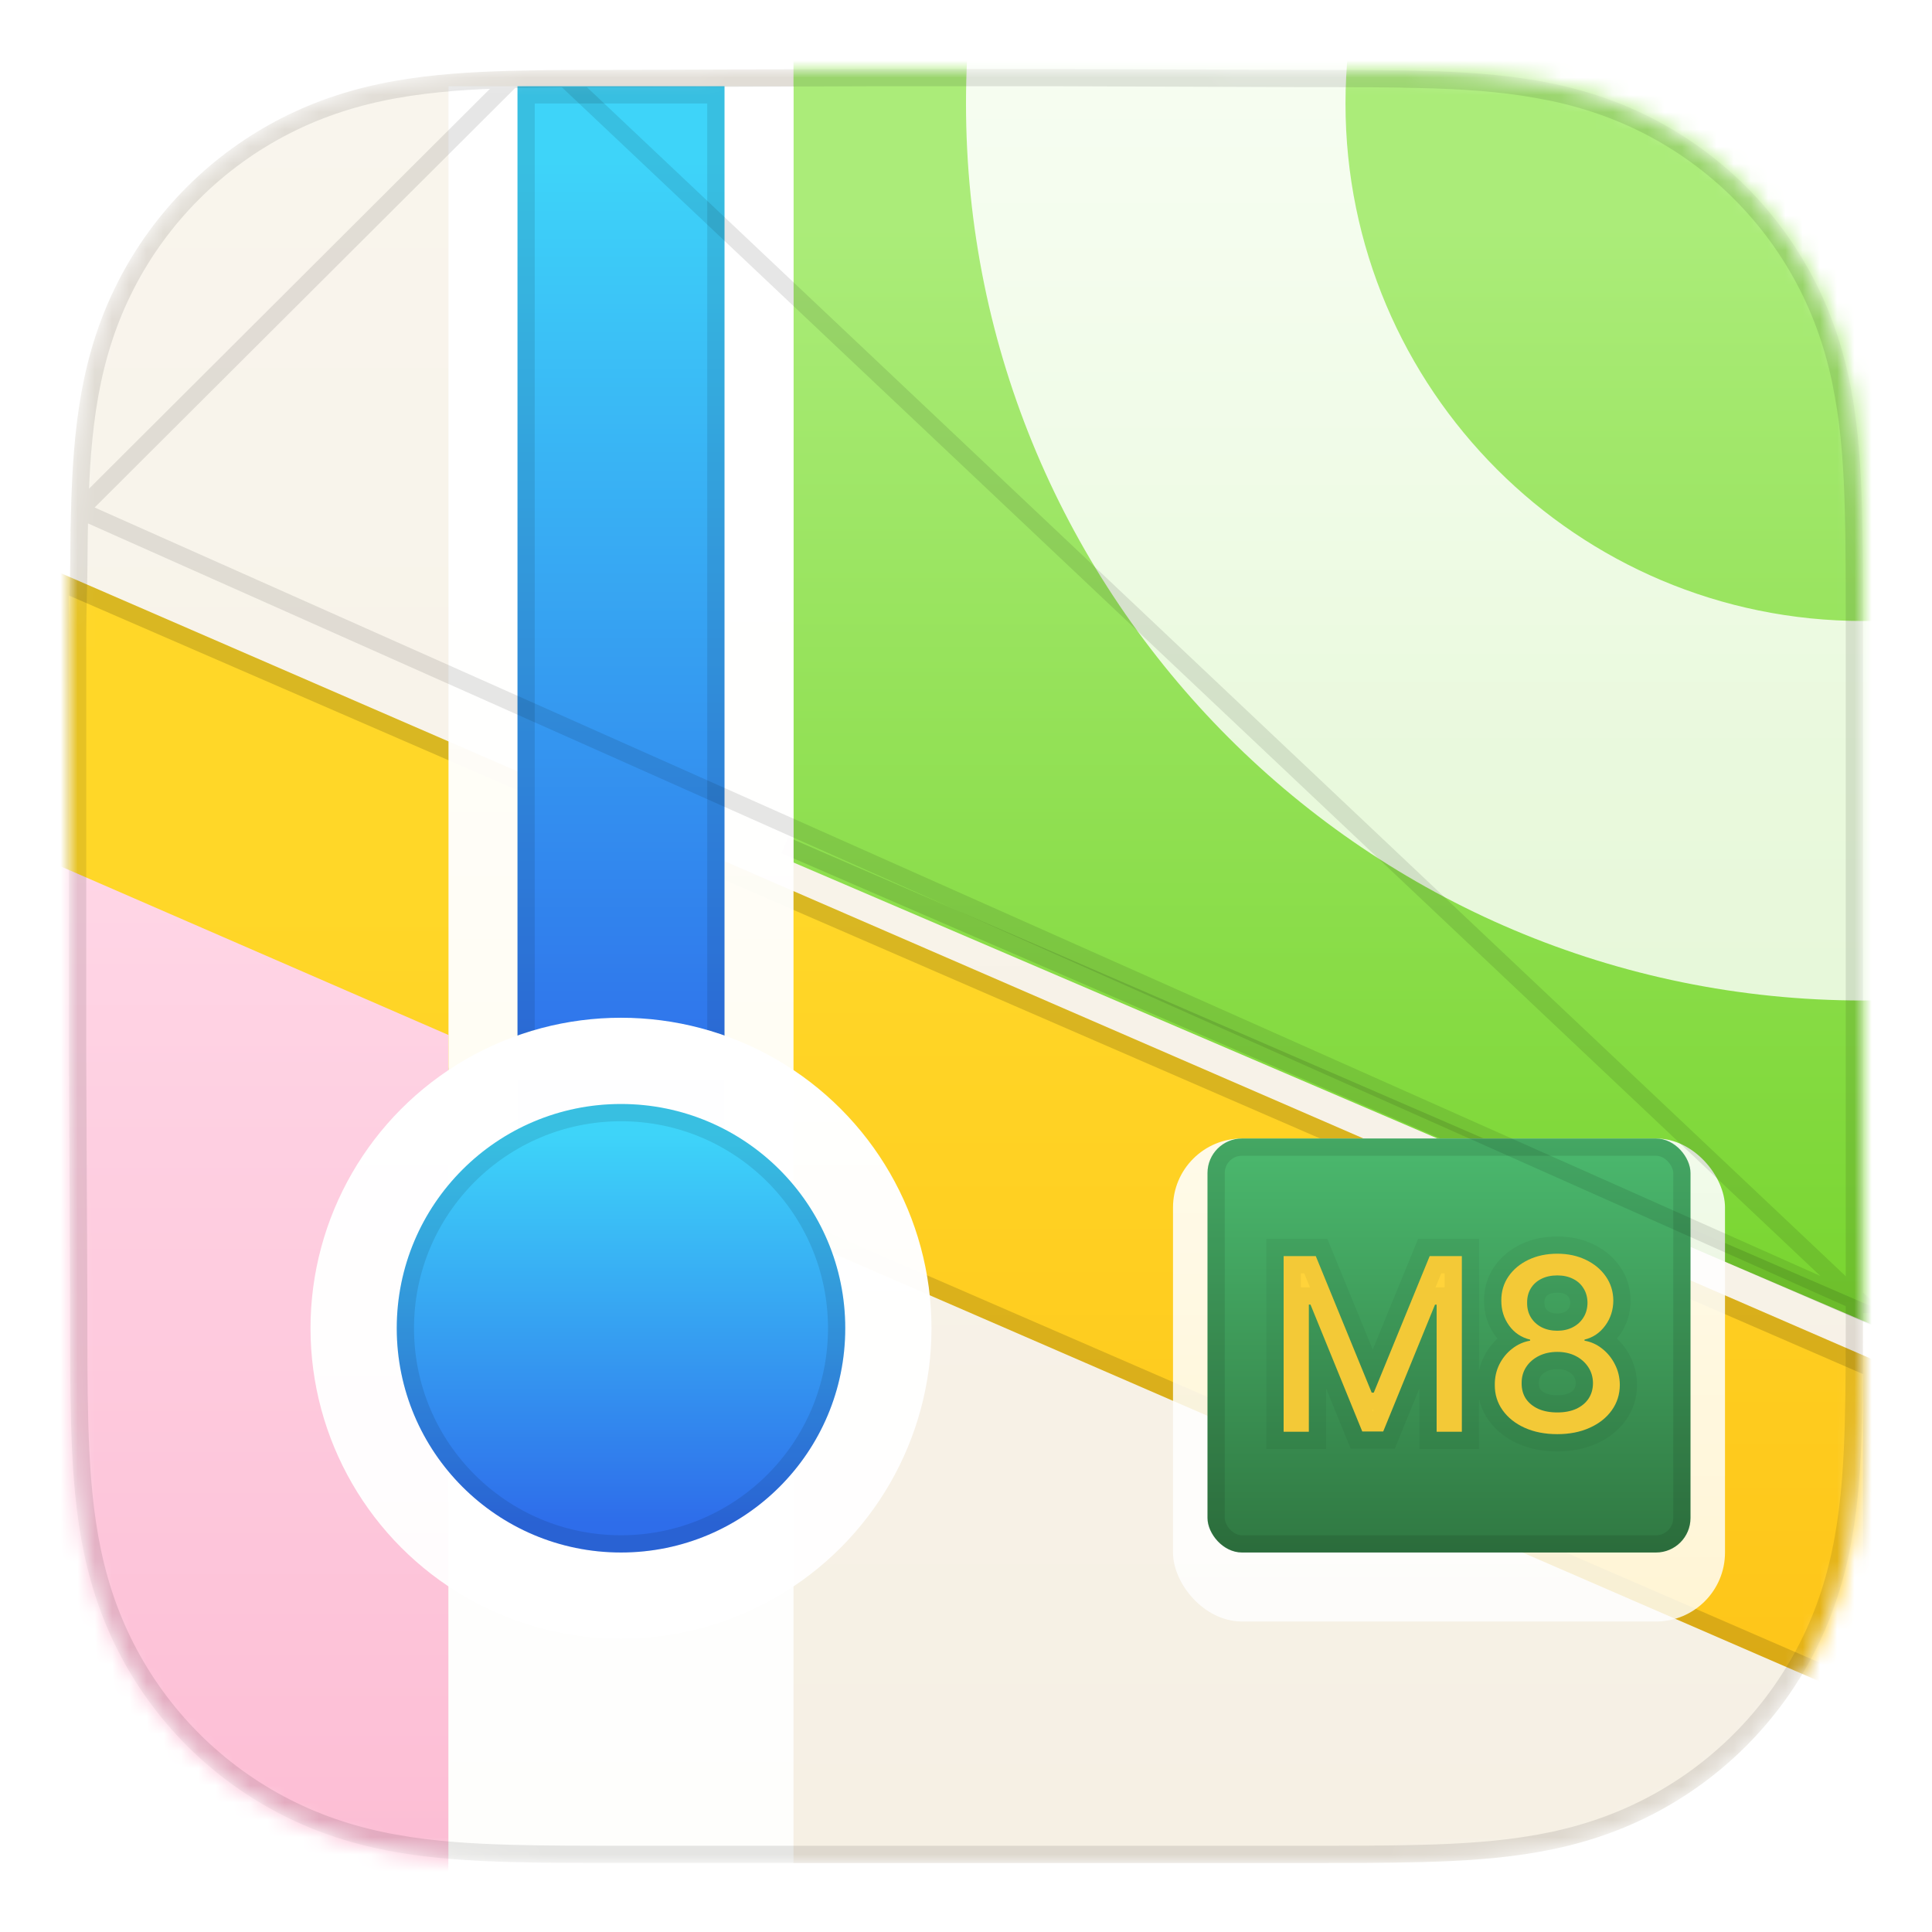 <svg width="112" height="112" viewBox="0 0 112 112" fill="none" xmlns="http://www.w3.org/2000/svg">
<g filter="url(#filter0_d_294_2239)">
<mask id="mask0_294_2239" style="mask-type:alpha" maskUnits="userSpaceOnUse" x="4" y="2" width="104" height="104">
<path d="M107.993 30.686C107.987 29.646 107.975 28.606 107.946 27.566C107.885 25.3 107.752 23.015 107.349 20.774C106.94 18.501 106.273 16.386 105.221 14.32C104.187 12.291 102.836 10.433 101.225 8.823C99.614 7.212 97.756 5.863 95.725 4.829C93.658 3.777 91.54 3.11 89.265 2.702C87.024 2.299 84.738 2.166 82.472 2.105C81.431 2.077 80.391 2.065 79.35 2.058C78.115 2.051 76.88 2.051 75.644 2.051L61.3 2H50.572L36.483 2.051C35.245 2.051 34.007 2.051 32.769 2.058C31.726 2.065 30.684 2.077 29.642 2.105C27.37 2.166 25.079 2.3 22.833 2.702C20.555 3.111 18.434 3.778 16.364 4.829C14.329 5.862 12.467 7.212 10.852 8.823C9.238 10.433 7.885 12.29 6.849 14.32C5.794 16.386 5.126 18.503 4.716 20.777C4.313 23.017 4.179 25.301 4.117 27.566C4.089 28.606 4.077 29.646 4.071 30.686C4.063 31.921 4 33.455 4 34.689V48.584V59.427L4.064 73.617C4.064 74.853 4.064 76.09 4.071 77.326C4.077 78.368 4.089 79.409 4.118 80.45C4.179 82.719 4.313 85.007 4.717 87.251C5.126 89.527 5.795 91.646 6.848 93.713C7.884 95.746 9.238 97.606 10.852 99.219C12.467 100.831 14.328 102.183 16.363 103.218C18.434 104.271 20.556 104.939 22.836 105.348C25.081 105.751 27.371 105.885 29.642 105.946C30.684 105.974 31.727 105.986 32.769 105.993C34.007 106 35.245 106 36.483 106H50.7H61.455H75.644C76.88 106 78.115 106 79.35 105.993C80.391 105.986 81.431 105.974 82.472 105.946C84.739 105.885 87.025 105.751 89.267 105.348C91.541 104.939 93.658 104.271 95.724 103.218C97.755 102.183 99.614 100.832 101.225 99.219C102.836 97.606 104.187 95.747 105.221 93.714C106.273 91.645 106.94 89.526 107.349 87.249C107.752 85.006 107.885 82.718 107.947 80.45C107.975 79.409 107.987 78.368 107.993 77.326C108 76.09 108 74.853 108 73.617C108 73.617 108 59.678 108 59.427V48.573C108 48.388 108 34.39 108 34.39C108 33.155 108 31.921 107.993 30.686Z" fill="#8E8E93"/>
</mask>
<g mask="url(#mask0_294_2239)">
<path d="M107.993 30.686C107.987 29.646 107.975 28.606 107.946 27.566C107.885 25.3 107.752 23.015 107.349 20.774C106.94 18.501 106.273 16.386 105.221 14.32C104.187 12.291 102.836 10.433 101.225 8.823C99.614 7.212 97.756 5.863 95.725 4.829C93.658 3.777 91.54 3.11 89.265 2.702C87.024 2.299 84.738 2.166 82.472 2.105C81.431 2.077 80.391 2.065 79.35 2.058C78.115 2.051 76.88 2.051 75.644 2.051L61.3 2H50.572L36.483 2.051C35.245 2.051 34.007 2.051 32.769 2.058C31.726 2.065 30.684 2.077 29.642 2.105C27.37 2.166 25.079 2.3 22.833 2.702C20.555 3.111 18.434 3.778 16.364 4.829C14.329 5.862 12.467 7.212 10.852 8.823C9.238 10.433 7.885 12.29 6.849 14.32C5.794 16.386 5.126 18.503 4.716 20.777C4.313 23.017 4.179 25.301 4.117 27.566C4.089 28.606 4.077 29.646 4.071 30.686C4.063 31.921 4 33.455 4 34.689V48.584V59.427L4.064 73.617C4.064 74.853 4.064 76.09 4.071 77.326C4.077 78.368 4.089 79.409 4.118 80.45C4.179 82.719 4.313 85.007 4.717 87.251C5.126 89.527 5.795 91.646 6.848 93.713C7.884 95.746 9.238 97.606 10.852 99.219C12.467 100.831 14.328 102.183 16.363 103.218C18.434 104.271 20.556 104.939 22.836 105.348C25.081 105.751 27.371 105.885 29.642 105.946C30.684 105.974 31.727 105.986 32.769 105.993C34.007 106 35.245 106 36.483 106H50.7H61.455H75.644C76.88 106 78.115 106 79.35 105.993C80.391 105.986 81.431 105.974 82.472 105.946C84.739 105.885 87.025 105.751 89.267 105.348C91.541 104.939 93.658 104.271 95.724 103.218C97.755 102.183 99.614 100.832 101.225 99.219C102.836 97.606 104.187 95.747 105.221 93.714C106.273 91.645 106.94 89.526 107.349 87.249C107.752 85.006 107.885 82.718 107.947 80.45C107.975 79.409 107.987 78.368 107.993 77.326C108 76.09 108 74.853 108 73.617C108 73.617 108 59.678 108 59.427V48.573C108 48.388 108 34.39 108 34.39C108 33.155 108 31.921 107.993 30.686Z" fill="url(#paint0_linear_294_2239)"/>
<g filter="url(#filter1_i_294_2239)">
<path d="M46 48V0H109V75L46 48Z" fill="url(#paint1_linear_294_2239)"/>
</g>
<g filter="url(#filter2_ddii_294_2239)">
<path d="M3 28L109 74V94L3 48V28Z" fill="url(#paint2_linear_294_2239)"/>
<path d="M3.5 47.672V28.762L108.5 74.328V93.238L3.5 47.672Z" stroke="url(#paint3_linear_294_2239)"/>
</g>
<g style="mix-blend-mode:hard-light">
<path d="M109 74.5L45.5 47" stroke="black" stroke-opacity="0.12"/>
</g>
<g filter="url(#filter3_i_294_2239)">
<path d="M26 57L3 47V113H26V57Z" fill="url(#paint4_linear_294_2239)"/>
</g>
<g filter="url(#filter4_ddiii_294_2239)">
<rect x="26" width="20" height="108" fill="url(#paint5_linear_294_2239)"/>
</g>
<g filter="url(#filter5_ddii_294_2239)">
<rect x="30" width="12" height="64" fill="url(#paint6_linear_294_2239)"/>
<rect x="30.5" y="0.5" width="11" height="63" stroke="black" stroke-opacity="0.1"/>
</g>
<g filter="url(#filter6_ddii_294_2239)">
<circle cx="36" cy="72" r="18" fill="url(#paint7_linear_294_2239)"/>
</g>
<g filter="url(#filter7_ddii_294_2239)">
<circle cx="36" cy="72" r="13" fill="url(#paint8_linear_294_2239)"/>
<circle cx="36" cy="72" r="12.5" stroke="black" stroke-opacity="0.1"/>
</g>
<g style="mix-blend-mode:hard-light" filter="url(#filter8_ddiii_294_2239)">
<path fill-rule="evenodd" clip-rule="evenodd" d="M108 54C136.719 54 160 30.719 160 2C160 -26.719 136.719 -50 108 -50C79.281 -50 56 -26.719 56 2C56 30.719 79.281 54 108 54ZM108 32C124.569 32 138 18.569 138 2C138 -14.569 124.569 -28 108 -28C91.431 -28 78 -14.569 78 2C78 18.569 91.431 32 108 32Z" fill="url(#paint9_linear_294_2239)"/>
</g>
<g style="mix-blend-mode:hard-light" opacity="0.9" filter="url(#filter9_ddi_294_2239)">
<rect x="68" y="62" width="32" height="28" rx="4" fill="url(#paint10_linear_294_2239)"/>
</g>
<rect x="70" y="64" width="28" height="24" rx="2" fill="url(#paint11_linear_294_2239)"/>
<rect x="70.5" y="64.5" width="27" height="23" rx="1.5" stroke="black" stroke-opacity="0.1"/>
<g style="mix-blend-mode:hard-light">
<path d="M74.413 70.818H76.278L79.519 78.733H79.639L82.88 70.818H84.745V81H83.283V73.632H83.188L80.186 80.985H78.972L75.97 73.627H75.875V81H74.413V70.818ZM90.279 81.139C89.567 81.139 88.937 81.017 88.39 80.771C87.846 80.526 87.421 80.188 87.112 79.757C86.804 79.326 86.651 78.836 86.655 78.285C86.651 77.855 86.739 77.459 86.918 77.097C87.101 76.733 87.347 76.43 87.659 76.188C87.971 75.942 88.319 75.787 88.703 75.72V75.66C88.196 75.538 87.79 75.266 87.485 74.845C87.18 74.424 87.029 73.94 87.033 73.394C87.029 72.873 87.167 72.409 87.445 72.001C87.727 71.59 88.113 71.267 88.604 71.032C89.094 70.797 89.653 70.679 90.279 70.679C90.899 70.679 91.452 70.798 91.94 71.037C92.43 71.272 92.816 71.595 93.098 72.006C93.38 72.414 93.522 72.876 93.526 73.394C93.522 73.94 93.367 74.424 93.058 74.845C92.75 75.266 92.349 75.538 91.855 75.66V75.72C92.236 75.787 92.579 75.942 92.884 76.188C93.192 76.43 93.438 76.733 93.62 77.097C93.806 77.459 93.9 77.855 93.903 78.285C93.9 78.836 93.744 79.326 93.436 79.757C93.128 80.188 92.7 80.526 92.153 80.771C91.61 81.017 90.985 81.139 90.279 81.139ZM90.279 79.881C90.7 79.881 91.065 79.812 91.373 79.673C91.681 79.53 91.92 79.333 92.089 79.081C92.258 78.826 92.344 78.528 92.347 78.186C92.344 77.831 92.251 77.518 92.069 77.246C91.89 76.975 91.646 76.761 91.338 76.605C91.03 76.449 90.677 76.371 90.279 76.371C89.878 76.371 89.522 76.449 89.21 76.605C88.899 76.761 88.653 76.975 88.474 77.246C88.296 77.518 88.208 77.831 88.211 78.186C88.208 78.528 88.289 78.826 88.454 79.081C88.624 79.333 88.864 79.53 89.175 79.673C89.487 79.812 89.855 79.881 90.279 79.881ZM90.279 75.144C90.617 75.144 90.917 75.076 91.179 74.94C91.441 74.804 91.646 74.615 91.796 74.373C91.948 74.131 92.026 73.847 92.029 73.523C92.026 73.204 91.95 72.926 91.8 72.688C91.655 72.449 91.451 72.265 91.189 72.136C90.927 72.003 90.624 71.937 90.279 71.937C89.928 71.937 89.62 72.003 89.354 72.136C89.093 72.265 88.889 72.449 88.743 72.688C88.597 72.926 88.526 73.204 88.529 73.523C88.526 73.847 88.599 74.131 88.748 74.373C88.897 74.615 89.103 74.804 89.364 74.94C89.629 75.076 89.934 75.144 90.279 75.144Z" fill="#FFD33A"/>
<path d="M74.413 70.818V69.818H73.413V70.818H74.413ZM76.278 70.818L77.203 70.439L76.949 69.818H76.278V70.818ZM79.519 78.733L78.594 79.112L78.848 79.733H79.519V78.733ZM79.639 78.733V79.733H80.31L80.564 79.112L79.639 78.733ZM82.88 70.818V69.818H82.209L81.955 70.439L82.88 70.818ZM84.745 70.818H85.745V69.818H84.745V70.818ZM84.745 81V82H85.745V81H84.745ZM83.283 81H82.283V82H83.283V81ZM83.283 73.632H84.283V72.632H83.283V73.632ZM83.188 73.632V72.632H82.517L82.263 73.254L83.188 73.632ZM80.186 80.985V81.985H80.857L81.111 81.363L80.186 80.985ZM78.972 80.985L78.047 81.363L78.3 81.985H78.972V80.985ZM75.97 73.627L76.895 73.249L76.642 72.627H75.97V73.627ZM75.875 73.627V72.627H74.875V73.627H75.875ZM75.875 81V82H76.875V81H75.875ZM74.413 81H73.413V82H74.413V81ZM74.413 71.818H76.278V69.818H74.413V71.818ZM75.353 71.197L78.594 79.112L80.445 78.354L77.203 70.439L75.353 71.197ZM79.519 79.733H79.639V77.733H79.519V79.733ZM80.564 79.112L83.805 71.197L81.955 70.439L78.713 78.354L80.564 79.112ZM82.88 71.818H84.745V69.818H82.88V71.818ZM83.745 70.818V81H85.745V70.818H83.745ZM84.745 80H83.283V82H84.745V80ZM84.283 81V73.632H82.283V81H84.283ZM83.283 72.632H83.188V74.632H83.283V72.632ZM82.263 73.254L79.26 80.607L81.111 81.363L84.114 74.01L82.263 73.254ZM80.186 79.985H78.972V81.985H80.186V79.985ZM79.898 80.607L76.895 73.249L75.044 74.005L78.047 81.363L79.898 80.607ZM75.97 72.627H75.875V74.627H75.97V72.627ZM74.875 73.627V81H76.875V73.627H74.875ZM75.875 80H74.413V82H75.875V80ZM75.413 81V70.818H73.413V81H75.413ZM88.39 80.771L87.979 81.683L87.981 81.684L88.39 80.771ZM87.112 79.757L87.925 79.175L87.925 79.175L87.112 79.757ZM86.655 78.285L87.655 78.291L87.655 78.278L86.655 78.285ZM86.918 77.097L86.024 76.65L86.022 76.653L86.918 77.097ZM87.659 76.188L88.272 76.977L88.278 76.973L87.659 76.188ZM88.703 75.72L88.873 76.706L89.703 76.562V75.72H88.703ZM88.703 75.66H89.703V74.874L88.938 74.689L88.703 75.66ZM87.485 74.845L86.675 75.432L86.675 75.432L87.485 74.845ZM87.033 73.394L88.033 73.4L88.033 73.387L87.033 73.394ZM87.445 72.001L86.621 71.436L86.62 71.438L87.445 72.001ZM88.604 71.032L89.036 71.934L89.036 71.934L88.604 71.032ZM91.94 71.037L91.5 71.935L91.507 71.939L91.94 71.037ZM93.098 72.006L92.273 72.572L92.275 72.575L93.098 72.006ZM93.526 73.394L94.526 73.4L94.525 73.387L93.526 73.394ZM93.058 74.845L93.865 75.436L93.058 74.845ZM91.855 75.66L91.614 74.69L90.855 74.879V75.66H91.855ZM91.855 75.72H90.855V76.561L91.684 76.705L91.855 75.72ZM92.884 76.188L92.257 76.967L92.267 76.974L92.884 76.188ZM93.62 77.097L92.725 77.544L92.731 77.554L93.62 77.097ZM93.903 78.285L94.903 78.291L94.903 78.278L93.903 78.285ZM93.436 79.757L92.623 79.175L92.623 79.175L93.436 79.757ZM92.153 80.771L91.744 79.859L91.742 79.86L92.153 80.771ZM91.373 79.673L91.784 80.584L91.793 80.58L91.373 79.673ZM92.089 79.081L92.919 79.638L92.922 79.633L92.089 79.081ZM92.347 78.186L93.347 78.196L93.347 78.186L93.347 78.177L92.347 78.186ZM92.069 77.246L91.234 77.796L91.238 77.803L92.069 77.246ZM91.338 76.605L91.789 75.713L91.789 75.713L91.338 76.605ZM89.21 76.605L88.763 75.711L88.763 75.711L89.21 76.605ZM88.474 77.246L87.639 76.697L87.639 76.697L88.474 77.246ZM88.211 78.186L89.211 78.196L89.211 78.186L89.211 78.177L88.211 78.186ZM88.454 79.081L87.616 79.626L87.62 79.632L87.624 79.638L88.454 79.081ZM89.175 79.673L88.759 80.582L88.767 80.586L89.175 79.673ZM91.179 74.94L90.718 74.052L90.718 74.052L91.179 74.94ZM91.796 74.373L90.949 73.84L90.944 73.848L91.796 74.373ZM92.029 73.523L93.029 73.533L93.029 73.523L93.029 73.512L92.029 73.523ZM91.8 72.688L90.947 73.209L90.952 73.218L91.8 72.688ZM91.189 72.136L90.737 73.028L90.746 73.032L91.189 72.136ZM89.354 72.136L89.797 73.032L89.802 73.03L89.354 72.136ZM88.529 73.523L89.529 73.533L89.529 73.523L89.529 73.512L88.529 73.523ZM88.748 74.373L89.599 73.848L89.599 73.848L88.748 74.373ZM89.364 74.94L88.904 75.827L88.908 75.83L89.364 74.94ZM90.279 80.139C89.681 80.139 89.195 80.037 88.799 79.859L87.981 81.684C88.678 81.997 89.452 82.139 90.279 82.139V80.139ZM88.801 79.86C88.398 79.678 88.119 79.445 87.925 79.175L86.299 80.339C86.722 80.931 87.295 81.374 87.979 81.683L88.801 79.86ZM87.925 79.175C87.745 78.923 87.653 78.64 87.655 78.291L85.655 78.279C85.65 79.032 85.863 79.73 86.299 80.339L87.925 79.175ZM87.655 78.278C87.653 77.993 87.71 77.753 87.814 77.541L86.022 76.653C85.769 77.165 85.65 77.717 85.655 78.293L87.655 78.278ZM87.813 77.544C87.93 77.309 88.083 77.124 88.272 76.977L87.046 75.398C86.612 75.734 86.271 76.156 86.024 76.65L87.813 77.544ZM88.278 76.973C88.461 76.829 88.655 76.743 88.873 76.706L88.533 74.735C87.982 74.83 87.481 75.055 87.04 75.402L88.278 76.973ZM89.703 75.72V75.66H87.703V75.72H89.703ZM88.938 74.689C88.662 74.622 88.46 74.486 88.295 74.258L86.675 75.432C87.12 76.046 87.731 76.454 88.468 76.632L88.938 74.689ZM88.295 74.258C88.122 74.019 88.031 73.746 88.033 73.4L86.033 73.387C86.028 74.135 86.239 74.829 86.675 75.432L88.295 74.258ZM88.033 73.387C88.031 73.058 88.114 72.796 88.271 72.565L86.62 71.438C86.22 72.022 86.028 72.688 86.033 73.4L88.033 73.387ZM88.27 72.567C88.444 72.313 88.689 72.1 89.036 71.934L88.171 70.13C87.538 70.434 87.01 70.868 86.621 71.436L88.27 72.567ZM89.036 71.934C89.373 71.772 89.78 71.679 90.279 71.679V69.679C89.526 69.679 88.816 69.821 88.171 70.13L89.036 71.934ZM90.279 71.679C90.768 71.679 91.168 71.772 91.5 71.935L92.379 70.139C91.737 69.824 91.03 69.679 90.279 69.679V71.679ZM91.507 71.939C91.855 72.105 92.1 72.318 92.273 72.572L93.923 71.441C93.533 70.872 93.006 70.439 92.372 70.135L91.507 71.939ZM92.275 72.575C92.438 72.81 92.523 73.075 92.526 73.4L94.525 73.387C94.521 72.678 94.322 72.018 93.921 71.438L92.275 72.575ZM92.526 73.387C92.523 73.735 92.429 74.012 92.251 74.254L93.865 75.436C94.304 74.837 94.521 74.146 94.526 73.4L92.526 73.387ZM92.251 74.254C92.078 74.492 91.874 74.625 91.614 74.69L92.096 76.631C92.823 76.45 93.422 76.041 93.865 75.436L92.251 74.254ZM90.855 75.66V75.72H92.855V75.66H90.855ZM91.684 76.705C91.896 76.742 92.083 76.826 92.257 76.967L93.511 75.408C93.076 75.058 92.576 74.831 92.026 74.735L91.684 76.705ZM92.267 76.974C92.454 77.121 92.607 77.307 92.726 77.544L94.514 76.65C94.269 76.159 93.931 75.738 93.502 75.401L92.267 76.974ZM92.731 77.554C92.84 77.768 92.901 78.009 92.903 78.293L94.903 78.278C94.899 77.7 94.771 77.149 94.51 76.64L92.731 77.554ZM92.903 78.279C92.901 78.632 92.806 78.919 92.623 79.175L94.249 80.339C94.683 79.733 94.899 79.04 94.903 78.291L92.903 78.279ZM92.623 79.175C92.431 79.444 92.151 79.676 91.744 79.859L92.563 81.684C93.249 81.376 93.825 80.932 94.249 80.339L92.623 79.175ZM91.742 79.86C91.349 80.037 90.869 80.139 90.279 80.139V82.139C91.101 82.139 91.87 81.996 92.565 81.683L91.742 79.86ZM90.279 80.881C90.808 80.881 91.319 80.794 91.784 80.584L90.961 78.761C90.81 78.83 90.592 78.881 90.279 78.881V80.881ZM91.793 80.58C92.247 80.37 92.636 80.06 92.919 79.638L91.258 78.524C91.203 78.606 91.115 78.69 90.953 78.765L91.793 80.58ZM92.922 79.633C93.21 79.199 93.342 78.707 93.347 78.196L91.347 78.176C91.346 78.348 91.305 78.453 91.255 78.529L92.922 79.633ZM93.347 78.177C93.342 77.644 93.2 77.137 92.899 76.689L91.238 77.803C91.303 77.9 91.346 78.019 91.347 78.195L93.347 78.177ZM92.904 76.697C92.623 76.27 92.243 75.942 91.789 75.713L90.887 77.498C91.049 77.58 91.157 77.679 91.234 77.796L92.904 76.697ZM91.789 75.713C91.321 75.476 90.81 75.371 90.279 75.371V77.371C90.544 77.371 90.739 77.422 90.887 77.498L91.789 75.713ZM90.279 75.371C89.746 75.371 89.233 75.476 88.763 75.711L89.657 77.499C89.811 77.423 90.01 77.371 90.279 77.371V75.371ZM88.763 75.711C88.306 75.939 87.922 76.267 87.639 76.697L89.31 77.796C89.385 77.682 89.492 77.582 89.657 77.499L88.763 75.711ZM87.639 76.697C87.341 77.149 87.206 77.661 87.211 78.195L89.211 78.177C89.209 78.002 89.25 77.887 89.31 77.796L87.639 76.697ZM87.211 78.176C87.206 78.689 87.33 79.186 87.616 79.626L89.293 78.536C89.247 78.466 89.209 78.365 89.211 78.196L87.211 78.176ZM87.624 79.638C87.909 80.063 88.302 80.373 88.759 80.582L89.591 78.763C89.426 78.687 89.338 78.603 89.285 78.524L87.624 79.638ZM88.767 80.586C89.235 80.794 89.748 80.881 90.279 80.881V78.881C89.962 78.881 89.739 78.829 89.583 78.76L88.767 80.586ZM90.279 76.144C90.754 76.144 91.216 76.047 91.64 75.827L90.718 74.052C90.618 74.104 90.48 74.144 90.279 74.144V76.144ZM91.64 75.827C92.056 75.611 92.399 75.3 92.647 74.898L90.944 73.848C90.894 73.93 90.826 73.996 90.718 74.052L91.64 75.827ZM92.641 74.906C92.906 74.487 93.024 74.017 93.029 73.533L91.029 73.513C91.028 73.678 90.99 73.775 90.949 73.84L92.641 74.906ZM93.029 73.512C93.024 73.035 92.907 72.572 92.648 72.157L90.952 73.218C90.992 73.281 91.028 73.374 91.029 73.533L93.029 73.512ZM92.654 72.166C92.405 71.759 92.055 71.448 91.632 71.239L90.746 73.032C90.846 73.082 90.904 73.139 90.947 73.209L92.654 72.166ZM91.641 71.243C91.216 71.029 90.754 70.937 90.279 70.937V72.937C90.494 72.937 90.638 72.978 90.737 73.028L91.641 71.243ZM90.279 70.937C89.801 70.937 89.335 71.028 88.907 71.241L89.802 73.03C89.904 72.979 90.055 72.937 90.279 72.937V70.937ZM88.912 71.239C88.488 71.448 88.139 71.759 87.89 72.166L89.596 73.209C89.639 73.139 89.697 73.082 89.797 73.032L88.912 71.239ZM87.89 72.166C87.633 72.586 87.524 73.054 87.529 73.533L89.529 73.512C89.527 73.355 89.561 73.266 89.596 73.209L87.89 72.166ZM87.529 73.513C87.524 73.999 87.635 74.473 87.897 74.898L89.599 73.848C89.563 73.789 89.527 73.697 89.529 73.533L87.529 73.513ZM87.897 74.898C88.144 75.3 88.488 75.611 88.904 75.827L89.825 74.052C89.717 73.996 89.65 73.93 89.599 73.848L87.897 74.898ZM88.908 75.83C89.335 76.048 89.801 76.144 90.279 76.144V74.144C90.068 74.144 89.924 74.103 89.82 74.05L88.908 75.83Z" fill="black" fill-opacity="0.05"/>
</g>
<path opacity="0.1" d="M108 73.617C107.5 73.617 107.5 73.617 107.5 73.617V73.616V73.616V73.614V73.613V73.611V73.609V73.607V73.604V73.601V73.598V73.594V73.591V73.586V73.582V73.577V73.572V73.567V73.561V73.555V73.549V73.542V73.535V73.528V73.52V73.513V73.505V73.496V73.488V73.479V73.47V73.46V73.451V73.441V73.43V73.42V73.409V73.398V73.387V73.375V73.363V73.351V73.338V73.326V73.313V73.299V73.286V73.272V73.258V73.244V73.229V73.215V73.2V73.184V73.169V73.153V73.137V73.121V73.104V73.087V73.07V73.053V73.035V73.017V72.999V72.981V72.963V72.944V72.925V72.906V72.886V72.867V72.847V72.827V72.806V72.786V72.765V72.744V72.723V72.701V72.68V72.658V72.636V72.613V72.591V72.568V72.545V72.522V72.499V72.475V72.451V72.427V72.403V72.378V72.354V72.329V72.304V72.279V72.253V72.228V72.202V72.176V72.15V72.123V72.097V72.07V72.043V72.016V71.988V71.961V71.933V71.905V71.877V71.849V71.82V71.792V71.763V71.734V71.705V71.675V71.646V71.616V71.587V71.557V71.526V71.496V71.466V71.435V71.404V71.373V71.342V71.311V71.279V71.248V71.216V71.184V71.152V71.12V71.088V71.055V71.022V70.99V70.957V70.924V70.891V70.857V70.824V70.79V70.756V70.722V70.688V70.654V70.62V70.585V70.551V70.516V70.481V70.447V70.412V70.376V70.341V70.306V70.27V70.234V70.199V70.163V70.127V70.091V70.054V70.018V69.982V69.945V69.908V69.872V69.835V69.798V69.761V69.724V69.686V69.649V69.611V69.574V69.536V69.499V69.461V69.423V69.385V69.347V69.308V69.27V69.232V69.193V69.155V69.116V69.077V69.039V69V68.961V68.922V68.883V68.844V68.804V68.765V68.726V68.686V68.647V68.607V68.568V68.528V68.488V68.448V68.409V68.369V68.329V68.289V68.249V68.209V68.168V68.128V68.088V68.047V68.007V67.967V67.926V67.886V67.845V67.805V67.764V67.723V67.683V67.642V67.601V67.56V67.52V67.479V67.438V67.397V67.356V67.315V67.274V67.233V67.192V67.151V67.11V67.069V67.028V66.987V66.945V66.904V66.863V66.822V66.781V66.74V66.698V66.657V66.616V66.575V66.534V66.492V66.451V66.41V66.369V66.328V66.286V66.245V66.204V66.163V66.122V66.081V66.039V65.998V65.957V65.916V65.875V65.834V65.793V65.752V65.711V65.67V65.629V65.588V65.547V65.506V65.466V65.425V65.384V65.343V65.303V65.262V65.221V65.181V65.14V65.1V65.059V65.019V64.979V64.938V64.898V64.858V64.818V64.778V64.737V64.698V64.657V64.618V64.578V64.538V64.498V64.459V64.419V64.38V64.34V64.301V64.261V64.222V64.183V64.144V64.105V64.066V64.027V63.988V63.949V63.911V63.872V63.834V63.795V63.757V63.719V63.68V63.642V63.604V63.566V63.529V63.491V63.453V63.416V63.378V63.341V63.304V63.267V63.23V63.193V63.156V63.119V63.082V63.046V63.01V62.973V62.937V62.901V62.865V62.829V62.793V62.758V62.722V62.687V62.652V62.617V62.581V62.547V62.512V62.477V62.443V62.408V62.374V62.34V62.306V62.272V62.238V62.205V62.171V62.138V62.105V62.072V62.039V62.006V61.974V61.941V61.909V61.877V61.845V61.813V61.781V61.75V61.718V61.687V61.656V61.625V61.595V61.564V61.534V61.503V61.473V61.443V61.413V61.384V61.355V61.325V61.296V61.267V61.239V61.21V61.182V61.154V61.126V61.098V61.07V61.042V61.015V60.988V60.961V60.934V60.908V60.882V60.855V60.83V60.804V60.778V60.753V60.728V60.703V60.678V60.653V60.629V60.605V60.581V60.557V60.534V60.51V60.487V60.464V60.442V60.419V60.397V60.375V60.353V60.331V60.31V60.289V60.268V60.247V60.227V60.206V60.187V60.167V60.147V60.128V60.109V60.09V60.071V60.053V60.035V60.017V59.999V59.981V59.964V59.947V59.931V59.914V59.898V59.882V59.866V59.851V59.836V59.821V59.806V59.791V59.777V59.763V59.75V59.736V59.723V59.71V59.698V59.685V59.673V59.661V59.65V59.639V59.628V59.617V59.606V59.596V59.586V59.577V59.567V59.558V59.55V59.541V59.533V59.525V59.517V59.51V59.503V59.496V59.49V59.483V59.478V59.472V59.467V59.462V59.457V59.453V59.449V59.445V59.441V59.438V59.435V59.433V59.431V59.429V59.427V48.573V48.571V48.57V48.568V48.566V48.563V48.56V48.557V48.554V48.55V48.546V48.542V48.537V48.532V48.527V48.522V48.516V48.51V48.503V48.496V48.489V48.482V48.474V48.467V48.458V48.45V48.441V48.432V48.423V48.413V48.404V48.393V48.383V48.372V48.361V48.35V48.338V48.327V48.315V48.302V48.29V48.277V48.264V48.25V48.237V48.223V48.209V48.194V48.179V48.164V48.149V48.134V48.118V48.102V48.086V48.069V48.053V48.036V48.018V48.001V47.983V47.965V47.947V47.929V47.91V47.891V47.872V47.853V47.833V47.813V47.793V47.773V47.752V47.732V47.711V47.69V47.668V47.647V47.625V47.603V47.58V47.558V47.535V47.512V47.489V47.466V47.442V47.418V47.394V47.37V47.346V47.321V47.296V47.271V47.246V47.221V47.195V47.169V47.143V47.117V47.091V47.064V47.037V47.01V46.983V46.956V46.928V46.901V46.873V46.845V46.816V46.788V46.759V46.731V46.702V46.673V46.643V46.614V46.584V46.554V46.524V46.494V46.464V46.433V46.403V46.372V46.341V46.31V46.279V46.247V46.215V46.184V46.152V46.12V46.087V46.055V46.023V45.99V45.957V45.924V45.891V45.858V45.825V45.791V45.757V45.724V45.69V45.656V45.621V45.587V45.553V45.518V45.483V45.449V45.414V45.379V45.343V45.308V45.273V45.237V45.201V45.165V45.129V45.093V45.057V45.021V44.985V44.948V44.911V44.875V44.838V44.801V44.764V44.727V44.69V44.652V44.615V44.577V44.54V44.502V44.464V44.426V44.388V44.35V44.312V44.274V44.236V44.197V44.159V44.12V44.081V44.043V44.004V43.965V43.926V43.887V43.848V43.809V43.769V43.73V43.691V43.651V43.611V43.572V43.532V43.492V43.453V43.413V43.373V43.333V43.293V43.253V43.213V43.172V43.132V43.092V43.051V43.011V42.971V42.93V42.89V42.849V42.809V42.768V42.727V42.686V42.646V42.605V42.564V42.523V42.482V42.441V42.4V42.359V42.318V42.277V42.236V42.195V42.154V42.113V42.072V42.031V41.989V41.948V41.907V41.866V41.825V41.783V41.742V41.701V41.66V41.618V41.577V41.536V41.494V41.453V41.412V41.371V41.329V41.288V41.247V41.206V41.164V41.123V41.082V41.041V40.999V40.958V40.917V40.876V40.835V40.794V40.752V40.711V40.67V40.629V40.588V40.547V40.506V40.465V40.425V40.384V40.343V40.302V40.261V40.221V40.18V40.139V40.099V40.058V40.018V39.977V39.937V39.896V39.856V39.816V39.776V39.735V39.695V39.655V39.615V39.575V39.535V39.495V39.456V39.416V39.376V39.337V39.297V39.258V39.218V39.179V39.14V39.101V39.062V39.023V38.984V38.945V38.906V38.867V38.829V38.79V38.752V38.713V38.675V38.637V38.599V38.56V38.523V38.485V38.447V38.409V38.372V38.334V38.297V38.26V38.222V38.185V38.148V38.111V38.075V38.038V38.001V37.965V37.929V37.892V37.856V37.82V37.784V37.749V37.713V37.677V37.642V37.607V37.572V37.536V37.502V37.467V37.432V37.398V37.363V37.329V37.295V37.261V37.227V37.193V37.16V37.126V37.093V37.06V37.027V36.994V36.961V36.928V36.896V36.864V36.831V36.8V36.768V36.736V36.704V36.673V36.642V36.611V36.58V36.549V36.519V36.488V36.458V36.428V36.398V36.368V36.339V36.309V36.28V36.251V36.222V36.193V36.165V36.136V36.108V36.08V36.052V36.025V35.997V35.97V35.943V35.916V35.889V35.863V35.837V35.81V35.785V35.759V35.733V35.708V35.683V35.658V35.633V35.609V35.584V35.56V35.536V35.513V35.489V35.466V35.443V35.42V35.397V35.375V35.353V35.331V35.309V35.287V35.266V35.245V35.224V35.203V35.183V35.163V35.143V35.123V35.104V35.084V35.065V35.047V35.028V35.01V34.992V34.974V34.956V34.939V34.922V34.905V34.888V34.872V34.856V34.84V34.824V34.809V34.794V34.779V34.764V34.75V34.736V34.722V34.709V34.695V34.682V34.669V34.657V34.645V34.633V34.621V34.61V34.599V34.588V34.577V34.567V34.557V34.547V34.538V34.528V34.52V34.511V34.502V34.495V34.487V34.479V34.472V34.465V34.459V34.452V34.446V34.441V34.435V34.43V34.425V34.421V34.416V34.413V34.409V34.406V34.403V34.4V34.398V34.395V34.394V34.392V34.391V34.391V34.39C107.5 34.39 107.5 34.39 107.58 34.39C107.648 34.39 107.772 34.39 108 34.39H107.5C107.5 33.155 107.5 31.922 107.493 30.689C107.487 29.65 107.475 28.614 107.447 27.58C107.386 25.322 107.253 23.066 106.857 20.863L107.349 20.774L106.857 20.863C106.455 18.632 105.802 16.564 104.775 14.547C103.765 12.565 102.446 10.75 100.871 9.177L101.225 8.823L100.871 9.176C99.297 7.603 97.482 6.285 95.498 5.275C93.48 4.248 91.41 3.595 89.176 3.194L89.265 2.702L89.176 3.194C86.972 2.798 84.716 2.666 82.458 2.605L82.472 2.105L82.458 2.605C81.423 2.577 80.386 2.565 79.347 2.558C78.202 2.551 77.056 2.551 75.909 2.551L75.644 2.551H75.643L61.3 2.5H61.3H50.573H50.572L36.484 2.551L36.483 2.551L36.218 2.551C35.068 2.551 33.92 2.551 32.772 2.558L108 73.617ZM108 73.617H107.5C107.5 74.854 107.5 76.089 107.493 77.323C107.487 78.363 107.475 79.4 107.447 80.436C107.386 82.696 107.253 84.954 106.857 87.16C106.456 89.396 105.802 91.468 104.775 93.488C103.765 95.473 102.445 97.29 100.871 98.865L100.871 98.865C99.297 100.441 97.481 101.762 95.497 102.773C93.48 103.8 91.411 104.454 89.179 104.856C86.974 105.252 84.717 105.385 82.458 105.446C81.423 105.474 80.386 105.486 79.347 105.493C78.114 105.5 76.88 105.5 75.644 105.5H61.455H50.7H36.483C35.244 105.5 34.008 105.5 32.772 105.493C31.731 105.486 30.693 105.474 29.655 105.446C27.393 105.385 25.132 105.252 22.924 104.856L22.836 105.348L22.924 104.856C20.686 104.455 18.612 103.801 16.589 102.772C14.602 101.761 12.783 100.441 11.206 98.865C9.628 97.29 8.306 95.472 7.294 93.487C6.265 91.468 5.611 89.397 5.209 87.163C4.812 84.956 4.679 82.697 4.617 80.436C4.589 79.4 4.577 78.363 4.571 77.323C4.564 76.162 4.564 75.001 4.564 73.838L4.564 73.617L4.564 73.615L4.5 59.427V59.426V48.584V34.689C4.5 34.079 4.516 33.393 4.533 32.7L4.536 32.549C4.552 31.908 4.568 31.266 4.571 30.689L4.571 30.689C4.577 29.651 4.589 28.614 4.617 27.58L108 73.617ZM29.655 2.605L29.655 2.605C27.392 2.666 25.131 2.798 22.922 3.195L22.921 3.195C20.685 3.595 18.611 4.248 16.59 5.275M29.655 2.605L4.617 27.58C4.679 25.323 4.811 23.068 5.208 20.866C5.61 18.633 6.265 16.564 7.294 14.547L7.294 14.547C8.306 12.564 9.628 10.75 11.205 9.177L11.205 9.177C12.783 7.603 14.602 6.284 16.59 5.275M29.655 2.605C30.693 2.577 31.731 2.565 32.772 2.558L29.655 2.605ZM16.59 5.275L16.364 4.829L16.59 5.275Z" stroke="black"/>
</g>
</g>
<defs>
<filter id="filter0_d_294_2239" x="0" y="0" width="112" height="112" filterUnits="userSpaceOnUse" color-interpolation-filters="sRGB">
<feFlood flood-opacity="0" result="BackgroundImageFix"/>
<feColorMatrix in="SourceAlpha" type="matrix" values="0 0 0 0 0 0 0 0 0 0 0 0 0 0 0 0 0 0 127 0" result="hardAlpha"/>
<feOffset dy="2"/>
<feGaussianBlur stdDeviation="2"/>
<feColorMatrix type="matrix" values="0 0 0 0 0 0 0 0 0 0 0 0 0 0 0 0 0 0 0.15 0"/>
<feBlend mode="normal" in2="BackgroundImageFix" result="effect1_dropShadow_294_2239"/>
<feBlend mode="normal" in="SourceGraphic" in2="effect1_dropShadow_294_2239" result="shape"/>
</filter>
<filter id="filter1_i_294_2239" x="46" y="0" width="63" height="75" filterUnits="userSpaceOnUse" color-interpolation-filters="sRGB">
<feFlood flood-opacity="0" result="BackgroundImageFix"/>
<feBlend mode="normal" in="SourceGraphic" in2="BackgroundImageFix" result="shape"/>
<feColorMatrix in="SourceAlpha" type="matrix" values="0 0 0 0 0 0 0 0 0 0 0 0 0 0 0 0 0 0 127 0" result="hardAlpha"/>
<feOffset/>
<feGaussianBlur stdDeviation="1"/>
<feComposite in2="hardAlpha" operator="arithmetic" k2="-1" k3="1"/>
<feColorMatrix type="matrix" values="0 0 0 0 0.299 0 0 0 0 0.679 0 0 0 0 0 0 0 0 1 0"/>
<feBlend mode="normal" in2="shape" result="effect1_innerShadow_294_2239"/>
</filter>
<filter id="filter2_ddii_294_2239" x="-9" y="16" width="130" height="90" filterUnits="userSpaceOnUse" color-interpolation-filters="sRGB">
<feFlood flood-opacity="0" result="BackgroundImageFix"/>
<feColorMatrix in="SourceAlpha" type="matrix" values="0 0 0 0 0 0 0 0 0 0 0 0 0 0 0 0 0 0 127 0" result="hardAlpha"/>
<feOffset dy="1"/>
<feGaussianBlur stdDeviation="1"/>
<feColorMatrix type="matrix" values="0 0 0 0 0.625 0 0 0 0 0.446 0 0 0 0 0 0 0 0 0.21 0"/>
<feBlend mode="normal" in2="BackgroundImageFix" result="effect1_dropShadow_294_2239"/>
<feColorMatrix in="SourceAlpha" type="matrix" values="0 0 0 0 0 0 0 0 0 0 0 0 0 0 0 0 0 0 127 0" result="hardAlpha"/>
<feOffset/>
<feGaussianBlur stdDeviation="6"/>
<feColorMatrix type="matrix" values="0 0 0 0 0.188 0 0 0 0 0.135 0 0 0 0 0.003 0 0 0 0.1 0"/>
<feBlend mode="normal" in2="effect1_dropShadow_294_2239" result="effect2_dropShadow_294_2239"/>
<feBlend mode="normal" in="SourceGraphic" in2="effect2_dropShadow_294_2239" result="shape"/>
<feColorMatrix in="SourceAlpha" type="matrix" values="0 0 0 0 0 0 0 0 0 0 0 0 0 0 0 0 0 0 127 0" result="hardAlpha"/>
<feOffset/>
<feGaussianBlur stdDeviation="4"/>
<feComposite in2="hardAlpha" operator="arithmetic" k2="-1" k3="1"/>
<feColorMatrix type="matrix" values="0 0 0 0 1 0 0 0 0 1 0 0 0 0 1 0 0 0 0.25 0"/>
<feBlend mode="normal" in2="shape" result="effect3_innerShadow_294_2239"/>
<feColorMatrix in="SourceAlpha" type="matrix" values="0 0 0 0 0 0 0 0 0 0 0 0 0 0 0 0 0 0 127 0" result="hardAlpha"/>
<feOffset dy="2"/>
<feGaussianBlur stdDeviation="1"/>
<feComposite in2="hardAlpha" operator="arithmetic" k2="-1" k3="1"/>
<feColorMatrix type="matrix" values="0 0 0 0 1 0 0 0 0 1 0 0 0 0 1 0 0 0 0.44 0"/>
<feBlend mode="normal" in2="effect3_innerShadow_294_2239" result="effect4_innerShadow_294_2239"/>
</filter>
<filter id="filter3_i_294_2239" x="3" y="47" width="23" height="67" filterUnits="userSpaceOnUse" color-interpolation-filters="sRGB">
<feFlood flood-opacity="0" result="BackgroundImageFix"/>
<feBlend mode="normal" in="SourceGraphic" in2="BackgroundImageFix" result="shape"/>
<feColorMatrix in="SourceAlpha" type="matrix" values="0 0 0 0 0 0 0 0 0 0 0 0 0 0 0 0 0 0 127 0" result="hardAlpha"/>
<feOffset dy="1"/>
<feGaussianBlur stdDeviation="1"/>
<feComposite in2="hardAlpha" operator="arithmetic" k2="-1" k3="1"/>
<feColorMatrix type="matrix" values="0 0 0 0 0.85 0 0 0 0 0.609 0 0 0 0 0.696 0 0 0 1 0"/>
<feBlend mode="normal" in2="shape" result="effect1_innerShadow_294_2239"/>
</filter>
<filter id="filter4_ddiii_294_2239" x="22" y="-2" width="28" height="116" filterUnits="userSpaceOnUse" color-interpolation-filters="sRGB">
<feFlood flood-opacity="0" result="BackgroundImageFix"/>
<feColorMatrix in="SourceAlpha" type="matrix" values="0 0 0 0 0 0 0 0 0 0 0 0 0 0 0 0 0 0 127 0" result="hardAlpha"/>
<feOffset dy="2"/>
<feGaussianBlur stdDeviation="2"/>
<feColorMatrix type="matrix" values="0 0 0 0 0 0 0 0 0 0 0 0 0 0 0 0 0 0 0.2 0"/>
<feBlend mode="normal" in2="BackgroundImageFix" result="effect1_dropShadow_294_2239"/>
<feColorMatrix in="SourceAlpha" type="matrix" values="0 0 0 0 0 0 0 0 0 0 0 0 0 0 0 0 0 0 127 0" result="hardAlpha"/>
<feOffset/>
<feGaussianBlur stdDeviation="1"/>
<feColorMatrix type="matrix" values="0 0 0 0 0.188 0 0 0 0 0.135 0 0 0 0 0.003 0 0 0 0.1 0"/>
<feBlend mode="normal" in2="effect1_dropShadow_294_2239" result="effect2_dropShadow_294_2239"/>
<feBlend mode="normal" in="SourceGraphic" in2="effect2_dropShadow_294_2239" result="shape"/>
<feColorMatrix in="SourceAlpha" type="matrix" values="0 0 0 0 0 0 0 0 0 0 0 0 0 0 0 0 0 0 127 0" result="hardAlpha"/>
<feOffset/>
<feGaussianBlur stdDeviation="4"/>
<feComposite in2="hardAlpha" operator="arithmetic" k2="-1" k3="1"/>
<feColorMatrix type="matrix" values="0 0 0 0 1 0 0 0 0 1 0 0 0 0 1 0 0 0 0.25 0"/>
<feBlend mode="normal" in2="shape" result="effect3_innerShadow_294_2239"/>
<feColorMatrix in="SourceAlpha" type="matrix" values="0 0 0 0 0 0 0 0 0 0 0 0 0 0 0 0 0 0 127 0" result="hardAlpha"/>
<feOffset dy="2"/>
<feGaussianBlur stdDeviation="1"/>
<feComposite in2="hardAlpha" operator="arithmetic" k2="-1" k3="1"/>
<feColorMatrix type="matrix" values="0 0 0 0 1 0 0 0 0 1 0 0 0 0 1 0 0 0 0.25 0"/>
<feBlend mode="normal" in2="effect3_innerShadow_294_2239" result="effect4_innerShadow_294_2239"/>
<feColorMatrix in="SourceAlpha" type="matrix" values="0 0 0 0 0 0 0 0 0 0 0 0 0 0 0 0 0 0 127 0" result="hardAlpha"/>
<feOffset dy="-1"/>
<feGaussianBlur stdDeviation="1"/>
<feComposite in2="hardAlpha" operator="arithmetic" k2="-1" k3="1"/>
<feColorMatrix type="matrix" values="0 0 0 0 0 0 0 0 0 0 0 0 0 0 0 0 0 0 0.1 0"/>
<feBlend mode="normal" in2="effect4_innerShadow_294_2239" result="effect5_innerShadow_294_2239"/>
</filter>
<filter id="filter5_ddii_294_2239" x="18" y="-12" width="36" height="88" filterUnits="userSpaceOnUse" color-interpolation-filters="sRGB">
<feFlood flood-opacity="0" result="BackgroundImageFix"/>
<feColorMatrix in="SourceAlpha" type="matrix" values="0 0 0 0 0 0 0 0 0 0 0 0 0 0 0 0 0 0 127 0" result="hardAlpha"/>
<feOffset dy="1"/>
<feGaussianBlur stdDeviation="1"/>
<feColorMatrix type="matrix" values="0 0 0 0 0 0 0 0 0 0 0 0 0 0 0 0 0 0 0.2 0"/>
<feBlend mode="normal" in2="BackgroundImageFix" result="effect1_dropShadow_294_2239"/>
<feColorMatrix in="SourceAlpha" type="matrix" values="0 0 0 0 0 0 0 0 0 0 0 0 0 0 0 0 0 0 127 0" result="hardAlpha"/>
<feOffset/>
<feGaussianBlur stdDeviation="6"/>
<feColorMatrix type="matrix" values="0 0 0 0 0.188 0 0 0 0 0.135 0 0 0 0 0.003 0 0 0 0.1 0"/>
<feBlend mode="normal" in2="effect1_dropShadow_294_2239" result="effect2_dropShadow_294_2239"/>
<feBlend mode="normal" in="SourceGraphic" in2="effect2_dropShadow_294_2239" result="shape"/>
<feColorMatrix in="SourceAlpha" type="matrix" values="0 0 0 0 0 0 0 0 0 0 0 0 0 0 0 0 0 0 127 0" result="hardAlpha"/>
<feOffset/>
<feGaussianBlur stdDeviation="4"/>
<feComposite in2="hardAlpha" operator="arithmetic" k2="-1" k3="1"/>
<feColorMatrix type="matrix" values="0 0 0 0 1 0 0 0 0 1 0 0 0 0 1 0 0 0 0.25 0"/>
<feBlend mode="normal" in2="shape" result="effect3_innerShadow_294_2239"/>
<feColorMatrix in="SourceAlpha" type="matrix" values="0 0 0 0 0 0 0 0 0 0 0 0 0 0 0 0 0 0 127 0" result="hardAlpha"/>
<feOffset dy="2"/>
<feGaussianBlur stdDeviation="1"/>
<feComposite in2="hardAlpha" operator="arithmetic" k2="-1" k3="1"/>
<feColorMatrix type="matrix" values="0 0 0 0 1 0 0 0 0 1 0 0 0 0 1 0 0 0 0.25 0"/>
<feBlend mode="normal" in2="effect3_innerShadow_294_2239" result="effect4_innerShadow_294_2239"/>
</filter>
<filter id="filter6_ddii_294_2239" x="6" y="42" width="60" height="60" filterUnits="userSpaceOnUse" color-interpolation-filters="sRGB">
<feFlood flood-opacity="0" result="BackgroundImageFix"/>
<feColorMatrix in="SourceAlpha" type="matrix" values="0 0 0 0 0 0 0 0 0 0 0 0 0 0 0 0 0 0 127 0" result="hardAlpha"/>
<feOffset dy="1"/>
<feGaussianBlur stdDeviation="1"/>
<feColorMatrix type="matrix" values="0 0 0 0 0 0 0 0 0 0 0 0 0 0 0 0 0 0 0.2 0"/>
<feBlend mode="normal" in2="BackgroundImageFix" result="effect1_dropShadow_294_2239"/>
<feColorMatrix in="SourceAlpha" type="matrix" values="0 0 0 0 0 0 0 0 0 0 0 0 0 0 0 0 0 0 127 0" result="hardAlpha"/>
<feOffset/>
<feGaussianBlur stdDeviation="6"/>
<feColorMatrix type="matrix" values="0 0 0 0 0.188 0 0 0 0 0.135 0 0 0 0 0.003 0 0 0 0.1 0"/>
<feBlend mode="normal" in2="effect1_dropShadow_294_2239" result="effect2_dropShadow_294_2239"/>
<feBlend mode="normal" in="SourceGraphic" in2="effect2_dropShadow_294_2239" result="shape"/>
<feColorMatrix in="SourceAlpha" type="matrix" values="0 0 0 0 0 0 0 0 0 0 0 0 0 0 0 0 0 0 127 0" result="hardAlpha"/>
<feOffset/>
<feGaussianBlur stdDeviation="4"/>
<feComposite in2="hardAlpha" operator="arithmetic" k2="-1" k3="1"/>
<feColorMatrix type="matrix" values="0 0 0 0 1 0 0 0 0 1 0 0 0 0 1 0 0 0 0.25 0"/>
<feBlend mode="normal" in2="shape" result="effect3_innerShadow_294_2239"/>
<feColorMatrix in="SourceAlpha" type="matrix" values="0 0 0 0 0 0 0 0 0 0 0 0 0 0 0 0 0 0 127 0" result="hardAlpha"/>
<feOffset dy="2"/>
<feGaussianBlur stdDeviation="1"/>
<feComposite in2="hardAlpha" operator="arithmetic" k2="-1" k3="1"/>
<feColorMatrix type="matrix" values="0 0 0 0 1 0 0 0 0 1 0 0 0 0 1 0 0 0 0.25 0"/>
<feBlend mode="normal" in2="effect3_innerShadow_294_2239" result="effect4_innerShadow_294_2239"/>
</filter>
<filter id="filter7_ddii_294_2239" x="11" y="47" width="50" height="50" filterUnits="userSpaceOnUse" color-interpolation-filters="sRGB">
<feFlood flood-opacity="0" result="BackgroundImageFix"/>
<feColorMatrix in="SourceAlpha" type="matrix" values="0 0 0 0 0 0 0 0 0 0 0 0 0 0 0 0 0 0 127 0" result="hardAlpha"/>
<feOffset dy="1"/>
<feGaussianBlur stdDeviation="1"/>
<feColorMatrix type="matrix" values="0 0 0 0 0 0 0 0 0 0 0 0 0 0 0 0 0 0 0.2 0"/>
<feBlend mode="normal" in2="BackgroundImageFix" result="effect1_dropShadow_294_2239"/>
<feColorMatrix in="SourceAlpha" type="matrix" values="0 0 0 0 0 0 0 0 0 0 0 0 0 0 0 0 0 0 127 0" result="hardAlpha"/>
<feOffset/>
<feGaussianBlur stdDeviation="6"/>
<feColorMatrix type="matrix" values="0 0 0 0 0.188 0 0 0 0 0.135 0 0 0 0 0.003 0 0 0 0.1 0"/>
<feBlend mode="normal" in2="effect1_dropShadow_294_2239" result="effect2_dropShadow_294_2239"/>
<feBlend mode="normal" in="SourceGraphic" in2="effect2_dropShadow_294_2239" result="shape"/>
<feColorMatrix in="SourceAlpha" type="matrix" values="0 0 0 0 0 0 0 0 0 0 0 0 0 0 0 0 0 0 127 0" result="hardAlpha"/>
<feOffset/>
<feGaussianBlur stdDeviation="4"/>
<feComposite in2="hardAlpha" operator="arithmetic" k2="-1" k3="1"/>
<feColorMatrix type="matrix" values="0 0 0 0 1 0 0 0 0 1 0 0 0 0 1 0 0 0 0.25 0"/>
<feBlend mode="normal" in2="shape" result="effect3_innerShadow_294_2239"/>
<feColorMatrix in="SourceAlpha" type="matrix" values="0 0 0 0 0 0 0 0 0 0 0 0 0 0 0 0 0 0 127 0" result="hardAlpha"/>
<feOffset dy="2"/>
<feGaussianBlur stdDeviation="1"/>
<feComposite in2="hardAlpha" operator="arithmetic" k2="-1" k3="1"/>
<feColorMatrix type="matrix" values="0 0 0 0 1 0 0 0 0 1 0 0 0 0 1 0 0 0 0.25 0"/>
<feBlend mode="normal" in2="effect3_innerShadow_294_2239" result="effect4_innerShadow_294_2239"/>
</filter>
<filter id="filter8_ddiii_294_2239" x="44" y="-62" width="128" height="128" filterUnits="userSpaceOnUse" color-interpolation-filters="sRGB">
<feFlood flood-opacity="0" result="BackgroundImageFix"/>
<feColorMatrix in="SourceAlpha" type="matrix" values="0 0 0 0 0 0 0 0 0 0 0 0 0 0 0 0 0 0 127 0" result="hardAlpha"/>
<feOffset dy="2"/>
<feGaussianBlur stdDeviation="2"/>
<feColorMatrix type="matrix" values="0 0 0 0 0 0 0 0 0 0 0 0 0 0 0 0 0 0 0.2 0"/>
<feBlend mode="normal" in2="BackgroundImageFix" result="effect1_dropShadow_294_2239"/>
<feColorMatrix in="SourceAlpha" type="matrix" values="0 0 0 0 0 0 0 0 0 0 0 0 0 0 0 0 0 0 127 0" result="hardAlpha"/>
<feOffset/>
<feGaussianBlur stdDeviation="6"/>
<feColorMatrix type="matrix" values="0 0 0 0 0.118 0 0 0 0 0.243 0 0 0 0 0.494 0 0 0 0.2 0"/>
<feBlend mode="normal" in2="effect1_dropShadow_294_2239" result="effect2_dropShadow_294_2239"/>
<feBlend mode="normal" in="SourceGraphic" in2="effect2_dropShadow_294_2239" result="shape"/>
<feColorMatrix in="SourceAlpha" type="matrix" values="0 0 0 0 0 0 0 0 0 0 0 0 0 0 0 0 0 0 127 0" result="hardAlpha"/>
<feOffset/>
<feGaussianBlur stdDeviation="4"/>
<feComposite in2="hardAlpha" operator="arithmetic" k2="-1" k3="1"/>
<feColorMatrix type="matrix" values="0 0 0 0 1 0 0 0 0 1 0 0 0 0 1 0 0 0 0.25 0"/>
<feBlend mode="normal" in2="shape" result="effect3_innerShadow_294_2239"/>
<feColorMatrix in="SourceAlpha" type="matrix" values="0 0 0 0 0 0 0 0 0 0 0 0 0 0 0 0 0 0 127 0" result="hardAlpha"/>
<feOffset dx="-2" dy="2"/>
<feGaussianBlur stdDeviation="1"/>
<feComposite in2="hardAlpha" operator="arithmetic" k2="-1" k3="1"/>
<feColorMatrix type="matrix" values="0 0 0 0 1 0 0 0 0 1 0 0 0 0 1 0 0 0 0.5 0"/>
<feBlend mode="normal" in2="effect3_innerShadow_294_2239" result="effect4_innerShadow_294_2239"/>
<feColorMatrix in="SourceAlpha" type="matrix" values="0 0 0 0 0 0 0 0 0 0 0 0 0 0 0 0 0 0 127 0" result="hardAlpha"/>
<feOffset dx="2" dy="-2"/>
<feGaussianBlur stdDeviation="1"/>
<feComposite in2="hardAlpha" operator="arithmetic" k2="-1" k3="1"/>
<feColorMatrix type="matrix" values="0 0 0 0 0 0 0 0 0 0 0 0 0 0 0 0 0 0 0.25 0"/>
<feBlend mode="normal" in2="effect4_innerShadow_294_2239" result="effect5_innerShadow_294_2239"/>
</filter>
<filter id="filter9_ddi_294_2239" x="56" y="50" width="56" height="52" filterUnits="userSpaceOnUse" color-interpolation-filters="sRGB">
<feFlood flood-opacity="0" result="BackgroundImageFix"/>
<feColorMatrix in="SourceAlpha" type="matrix" values="0 0 0 0 0 0 0 0 0 0 0 0 0 0 0 0 0 0 127 0" result="hardAlpha"/>
<feOffset dy="2"/>
<feGaussianBlur stdDeviation="2"/>
<feColorMatrix type="matrix" values="0 0 0 0 0 0 0 0 0 0 0 0 0 0 0 0 0 0 0.2 0"/>
<feBlend mode="normal" in2="BackgroundImageFix" result="effect1_dropShadow_294_2239"/>
<feColorMatrix in="SourceAlpha" type="matrix" values="0 0 0 0 0 0 0 0 0 0 0 0 0 0 0 0 0 0 127 0" result="hardAlpha"/>
<feOffset/>
<feGaussianBlur stdDeviation="6"/>
<feColorMatrix type="matrix" values="0 0 0 0 0.312 0 0 0 0 0.208 0 0 0 0 0 0 0 0 0.1 0"/>
<feBlend mode="normal" in2="effect1_dropShadow_294_2239" result="effect2_dropShadow_294_2239"/>
<feBlend mode="normal" in="SourceGraphic" in2="effect2_dropShadow_294_2239" result="shape"/>
<feColorMatrix in="SourceAlpha" type="matrix" values="0 0 0 0 0 0 0 0 0 0 0 0 0 0 0 0 0 0 127 0" result="hardAlpha"/>
<feOffset/>
<feGaussianBlur stdDeviation="4"/>
<feComposite in2="hardAlpha" operator="arithmetic" k2="-1" k3="1"/>
<feColorMatrix type="matrix" values="0 0 0 0 1 0 0 0 0 1 0 0 0 0 1 0 0 0 0.25 0"/>
<feBlend mode="normal" in2="shape" result="effect3_innerShadow_294_2239"/>
</filter>
<linearGradient id="paint0_linear_294_2239" x1="56" y1="2" x2="56" y2="106" gradientUnits="userSpaceOnUse">
<stop stop-color="#F9F5ED"/>
<stop offset="1" stop-color="#F6F0E4"/>
</linearGradient>
<linearGradient id="paint1_linear_294_2239" x1="76.105" y1="11.118" x2="76.105" y2="73.588" gradientUnits="userSpaceOnUse">
<stop stop-color="#ABEC79"/>
<stop offset="1" stop-color="#79D530"/>
</linearGradient>
<linearGradient id="paint2_linear_294_2239" x1="56.505" y1="47.5" x2="56.505" y2="95" gradientUnits="userSpaceOnUse">
<stop stop-color="#FFD728"/>
<stop offset="1" stop-color="#FEC418"/>
</linearGradient>
<linearGradient id="paint3_linear_294_2239" x1="71.5" y1="58" x2="64.094" y2="75.041" gradientUnits="userSpaceOnUse">
<stop stop-opacity="0.15"/>
<stop offset="1" stop-opacity="0.14"/>
</linearGradient>
<linearGradient id="paint4_linear_294_2239" x1="14.5" y1="47" x2="14.5" y2="113" gradientUnits="userSpaceOnUse">
<stop stop-color="#FFD6E6"/>
<stop offset="1" stop-color="#FCBAD2"/>
</linearGradient>
<linearGradient id="paint5_linear_294_2239" x1="34.548" y1="7.2" x2="34.548" y2="100.8" gradientUnits="userSpaceOnUse">
<stop stop-color="white"/>
<stop offset="1" stop-color="white" stop-opacity="0.9"/>
</linearGradient>
<linearGradient id="paint6_linear_294_2239" x1="35.129" y1="4.267" x2="35.129" y2="59.733" gradientUnits="userSpaceOnUse">
<stop stop-color="#3ED4F9"/>
<stop offset="1" stop-color="#2E6DEA"/>
</linearGradient>
<linearGradient id="paint7_linear_294_2239" x1="33.386" y1="56.4" x2="33.386" y2="87.6" gradientUnits="userSpaceOnUse">
<stop stop-color="white"/>
<stop offset="1" stop-color="white" stop-opacity="0.95"/>
</linearGradient>
<linearGradient id="paint8_linear_294_2239" x1="34.112" y1="60.733" x2="34.112" y2="83.267" gradientUnits="userSpaceOnUse">
<stop stop-color="#3ED4F9"/>
<stop offset="1" stop-color="#2E6DEA"/>
</linearGradient>
<linearGradient id="paint9_linear_294_2239" x1="97.03" y1="-43.6" x2="97.03" y2="39.6" gradientUnits="userSpaceOnUse">
<stop stop-color="white"/>
<stop offset="1" stop-color="white" stop-opacity="0.8"/>
</linearGradient>
<linearGradient id="paint10_linear_294_2239" x1="84.457" y1="61.067" x2="84.457" y2="90.933" gradientUnits="userSpaceOnUse">
<stop stop-color="white"/>
<stop offset="1" stop-color="white" stop-opacity="0.9"/>
</linearGradient>
<linearGradient id="paint11_linear_294_2239" x1="84" y1="64" x2="84" y2="88" gradientUnits="userSpaceOnUse">
<stop stop-color="#4BB96E"/>
<stop offset="1" stop-color="#307842"/>
</linearGradient>
</defs>
</svg>
